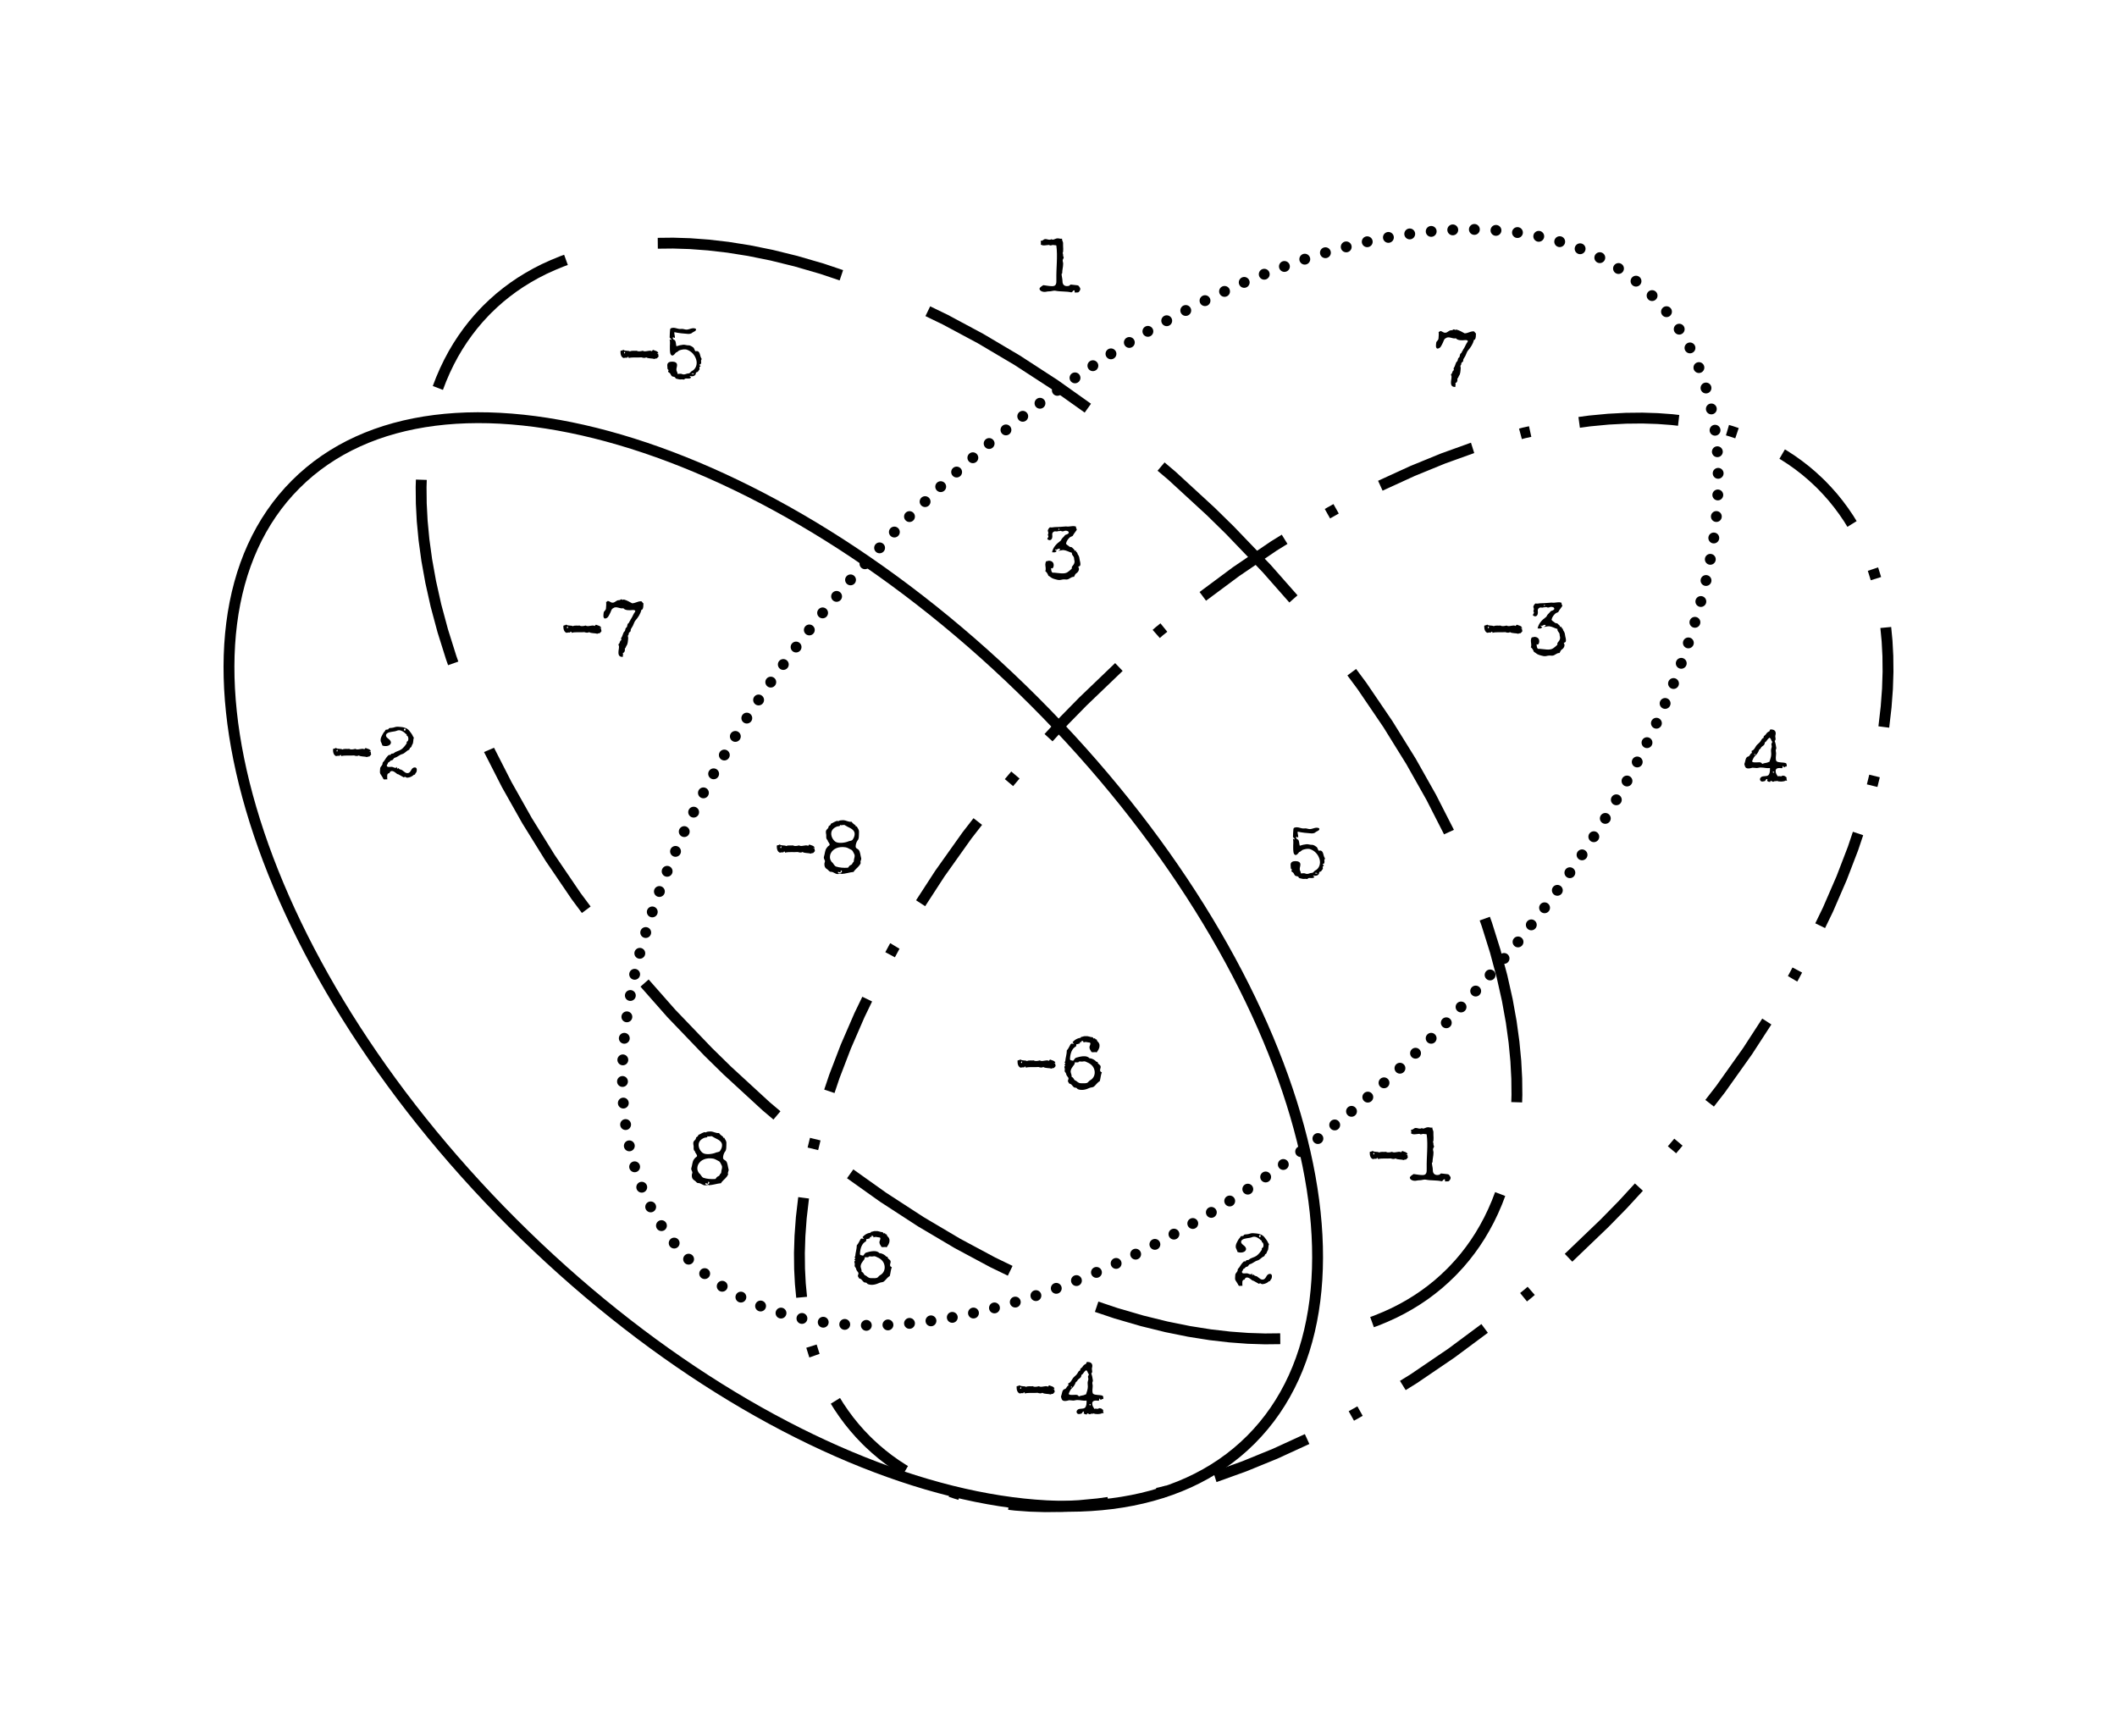 <svg xmlns="http://www.w3.org/2000/svg" xmlns:xlink="http://www.w3.org/1999/xlink" xmlns:lucid="lucid" width="1559.48" height="1278.55"><g transform="translate(-37.301 -44.343)" lucid:page-tab-id="QG_C5zAm6FKP"><path d="M799.08 560.84c194.32 194.32 265.82 437.87 159.7 544-106.1 106.1-349.66 34.6-543.98-159.72S148.98 507.25 255.1 401.14c106.1-106.12 349.66-34.6 543.98 159.7z" stroke="#000" stroke-width="8" fill-opacity="0"/><path d="M943.26 434.86c196 196 268.85 440.9 162.74 547.02-106.12 106.12-351.03 33.25-547.02-162.74-196-196-268.86-440.9-162.74-547.02C502.34 166 747.26 238.87 943.26 434.86z" fill-opacity="0"/><path d="M1033.06 539.5l7.44 10.02 19.17 28.2 17.03 27.46 14.93 26.5 12.92 25.33.13.28m26.38 63.73l1.48 4.1 6.25 19.95 4.98 18.6 3.88 17.3 2.9 16.1 2.05 14.95 1.33 13.9.68 12.93.13 12.04-.16 5.4m-12.17 67.62l-2.43 6.32-2.83 6.54-3 6.22-3.2 5.94-3.34 5.67-3.52 5.42-3.7 5.2-3.88 5-4.05 4.8-4.25 4.6-2.2 2.26-4.54 4.35-4.7 4.16-4.9 3.95-5.1 3.8-5.32 3.6-5.54 3.43-5.8 3.27-6.08 3.1-6.38 2.9-6.7 2.75-2.94 1.06m-67.62 12.24l-11.32.12-12.47-.4-13.42-1-14.4-1.66-15.53-2.46-16.7-3.37-17.94-4.42-19.25-5.6-14.22-4.78m-63.68-26.48l-12.87-6.23-25.93-13.9-27-15.98-27.86-18.1L663.57 909m-53.94-43.02l-7.98-6.75-28.6-26.3-14.08-13.8-27.2-28.35-19.66-22.3m-42.95-54l-7.44-10-19.17-28.2-17.03-27.46-14.93-26.5L397.68 597l-.12-.28M371.16 533l-1.46-4.1-6.26-19.95-5-18.6-3.86-17.3-2.9-16.1-2.05-14.95-1.32-13.9-.67-12.93-.13-12.04.17-5.4m12.17-67.62l2.42-6.32 2.83-6.54 3-6.22 3.18-5.94 3.35-5.67 3.53-5.42 3.7-5.2 3.87-5 4.06-4.8 4.24-4.6 2.2-2.26 4.54-4.35 4.7-4.16 4.9-3.95 5.1-3.8 5.3-3.6 5.56-3.43 5.8-3.27 6.07-3.1 6.4-2.9 6.7-2.75 2.93-1.06m67.62-12.24l11.32-.12 12.48.4 13.4 1 14.42 1.66 15.5 2.46 16.7 3.37 17.95 4.42 19.27 5.6 14.2 4.78m63.68 26.48l12.87 6.23 25.93 13.9 27 15.98 27.86 18.1L838.66 345m53.93 43.02l7.98 6.75 28.6 26.3 14.08 13.8 27.2 28.35 19.65 22.3" stroke="#000" stroke-width="8" fill="none"/><path d="M1219.28 945.4c-194.3 194.3-437.86 265.8-543.98 159.7C569.18 998.98 640.7 755.43 835 561.12c194.32-194.32 437.87-265.83 544-159.7 106.1 106.1 34.6 349.66-159.72 543.97z" fill-opacity="0"/><path d="M1165.25 995.2l-2.13 1.87-3.5 2.84m-28.68 22.98l-24.46 18.18-27.8 18.9-8 4.95m-31.52 18.86l-6.4 3.6m-32.58 17l-23.68 10.86-22.54 9.2-21.2 7.64-.54.17m-35.25 10.33l-2.58.7-4.58 1.02m-36.1 6.74l-7.63 1.05-13.93 1.32-12.95.67-12.07.13-11.26-.35-10.54-.77-4.92-.57m-35.98-7.2l-2.83-.83-4.17-1.4m-33.28-15.4l-1.36-.8-5.47-3.54-5.24-3.73-5.03-3.9-4.84-4.1-4.66-4.28-2.27-2.22-4.4-4.58-4.18-4.75-4-4.94-3.8-5.14-3.65-5.36-2.55-4.12m-15.42-33.27l-.17-.48-2.05-6.53m-7.24-35.98l-.96-10.1-.56-10.9-.12-11.65.4-12.5.98-13.42 1.68-14.42.04-.3m6.82-36.08l1.75-7.14m10.4-35.23l3.7-11 8.4-21.88 10.06-23.2 5.72-11.84M693 747.63l3.02-5.63.5-.83m18.95-31.48l14.18-21.83 19.94-28.06 8-10.3m22.97-28.66l4.74-5.6m24.4-27.5l11.74-12.78L835 561.12l26.53-25.44m27.5-24.36l2.13-1.88 3.5-2.84m28.68-22.97l24.47-18.18 27.8-18.9 8-4.95m31.53-18.86l6.4-3.6m32.58-17l23.7-10.85 22.53-9.22 21.2-7.63.54-.17m35.25-10.34l2.58-.7 4.57-1m36.1-6.76l7.63-1.04 13.9-1.32 12.97-.68 12.07-.13 11.26.36 10.53.77 4.92.57m35.97 7.2l2.84.84 4.17 1.4m33.28 15.4l1.37.8 5.47 3.54 5.24 3.73 5.04 3.9 4.84 4.1 4.66 4.3 2.27 2.2 4.38 4.6 4.2 4.74 3.98 4.94 3.82 5.14 3.64 5.35 2.55 4.12m15.42 33.26l.16.48 2.04 6.53m7.25 35.98l.96 10.1.57 10.9.12 11.65-.4 12.5-1 13.43-1.67 14.42-.04.3m-6.83 36.08l-1.75 7.14m-10.4 35.23l-3.7 11.02-8.4 21.87-10.06 23.2-5.73 11.83m-16.85 32.65l-3 5.63-.5.84m-18.96 31.47l-14.18 21.84-19.95 28.06-8 10.3m-22.98 28.66l-4.74 5.62m-24.38 27.48l-11.75 12.78-13.57 13.85-26.52 25.43" stroke="#000" stroke-width="8" fill="none"/><path d="M1091.56 809.16c-196 196-440.9 268.86-547.02 162.74-106.12-106.1-33.26-351.02 162.74-547.02s440.9-268.86 547.02-162.74c106.1 106.1 33.25 351.02-162.74 547.02z" fill-opacity="0"/><path d="M1094.4 812c-1.58 1.55-4.1 1.55-5.67 0-1.56-1.57-1.56-4.1 0-5.67 1.56-1.56 4.1-1.56 5.66 0 1.55 1.56 1.55 4.1 0 5.66zm-11.5 11c-1.57 1.57-4.1 1.57-5.67 0-1.56-1.55-1.56-4.08 0-5.65 1.57-1.56 4.1-1.56 5.66 0 1.55 1.57 1.55 4.1 0 5.66zm-11.5 11.04c-1.57 1.56-4.1 1.56-5.66 0-1.56-1.57-1.56-4.1 0-5.66 1.56-1.56 4.1-1.56 5.66 0 1.56 1.56 1.56 4.1 0 5.66zm-11.74 10.76c-1.56 1.56-4.1 1.56-5.66 0-1.56-1.56-1.56-4.1 0-5.66 1.57-1.56 4.1-1.56 5.66 0 1.56 1.56 1.56 4.1 0 5.66zm-11.94 10.53c-1.57 1.57-4.1 1.57-5.66 0-1.56-1.56-1.56-4.1 0-5.65 1.56-1.57 4.1-1.57 5.66 0 1.56 1.56 1.56 4.1 0 5.65zm-12 10.47c-1.57 1.56-4.1 1.56-5.66 0-1.56-1.56-1.56-4.1 0-5.65 1.56-1.57 4.1-1.57 5.66 0 1.56 1.56 1.56 4.1 0 5.65zm-12.38 10.03c-1.56 1.56-4.1 1.56-5.66 0-1.56-1.56-1.56-4.1 0-5.66 1.56-1.56 4.1-1.56 5.66 0 1.56 1.56 1.56 4.1 0 5.66zm-12.38 10.02c-1.56 1.56-4.1 1.56-5.65 0-1.56-1.56-1.56-4.1 0-5.66 1.57-1.57 4.1-1.57 5.66 0 1.56 1.56 1.56 4.1 0 5.65zm-12.7 9.6c-1.56 1.57-4.1 1.57-5.66 0-1.56-1.55-1.56-4.1 0-5.65 1.57-1.56 4.1-1.56 5.66 0 1.56 1.56 1.56 4.1 0 5.66zm-12.78 9.5c-1.57 1.57-4.1 1.57-5.66 0-1.56-1.56-1.56-4.1 0-5.65 1.56-1.56 4.1-1.56 5.66 0 1.56 1.56 1.56 4.1 0 5.66zm-13 9.2c-1.56 1.57-4.1 1.57-5.66 0-1.56-1.56-1.56-4.1 0-5.65 1.56-1.56 4.1-1.56 5.66 0 1.56 1.56 1.56 4.1 0 5.66zm-13.17 8.96c-1.55 1.57-4.1 1.57-5.65 0-1.56-1.55-1.56-4.08 0-5.65 1.56-1.56 4.1-1.56 5.66 0 1.57 1.57 1.57 4.1 0 5.66zm-13.3 8.74c-1.57 1.56-4.1 1.56-5.67 0-1.56-1.57-1.56-4.1 0-5.66 1.56-1.56 4.1-1.56 5.66 0 1.55 1.56 1.55 4.1 0 5.66zm-13.55 8.4c-1.56 1.55-4.1 1.55-5.65 0-1.57-1.57-1.56-4.1 0-5.67 1.56-1.56 4.1-1.56 5.65 0 1.57 1.57 1.57 4.1 0 5.66zm-13.66 8.17c-1.57 1.57-4.1 1.57-5.67 0-1.56-1.55-1.56-4.1 0-5.65 1.56-1.56 4.1-1.56 5.66 0 1.55 1.56 1.55 4.1 0 5.66zm-13.88 7.83c-1.57 1.56-4.1 1.56-5.66 0-1.56-1.56-1.56-4.1 0-5.66 1.56-1.56 4.1-1.56 5.66 0 1.56 1.56 1.56 4.1 0 5.66zm-14.03 7.54c-1.57 1.57-4.1 1.57-5.66 0-1.57-1.56-1.57-4.1 0-5.65 1.56-1.56 4.1-1.56 5.65 0 1.55 1.56 1.56 4.1 0 5.65zM876.7 971c-1.56 1.57-4.1 1.57-5.65 0-1.57-1.55-1.57-4.1 0-5.65 1.56-1.56 4.1-1.56 5.65 0 1.57 1.56 1.57 4.1 0 5.66zm-14.38 6.83c-1.57 1.56-4.1 1.56-5.66 0-1.56-1.56-1.56-4.1 0-5.66 1.56-1.56 4.1-1.56 5.66 0 1.56 1.57 1.56 4.1 0 5.66zm-14.5 6.62c-1.55 1.56-4.1 1.56-5.65 0-1.56-1.56-1.56-4.1 0-5.66 1.56-1.57 4.1-1.57 5.66 0 1.56 1.56 1.56 4.1 0 5.65zm-14.74 6.02c-1.56 1.56-4.1 1.56-5.65 0-1.56-1.56-1.56-4.1 0-5.66 1.56-1.55 4.1-1.55 5.65 0 1.57 1.58 1.57 4.1 0 5.67zm-14.85 5.72c-1.57 1.55-4.1 1.55-5.66 0-1.56-1.57-1.56-4.1 0-5.66 1.56-1.57 4.1-1.57 5.66 0 1.56 1.56 1.56 4.1 0 5.65zm-15 5.35c-1.56 1.57-4.1 1.57-5.66 0-1.56-1.56-1.56-4.1 0-5.65 1.56-1.57 4.1-1.57 5.66 0 1.56 1.56 1.56 4.1 0 5.65zm-15.2 4.77c-1.56 1.56-4.1 1.56-5.66 0-1.56-1.56-1.56-4.1 0-5.66 1.57-1.56 4.1-1.56 5.66 0 1.56 1.57 1.56 4.1 0 5.66zm-15.33 4.3c-1.57 1.55-4.1 1.55-5.66 0-1.56-1.57-1.56-4.1 0-5.67 1.56-1.56 4.1-1.56 5.66 0 1.56 1.56 1.56 4.1 0 5.66zm-15.47 3.77c-1.57 1.55-4.1 1.55-5.66 0-1.56-1.58-1.56-4.1 0-5.67 1.56-1.56 4.1-1.56 5.66 0 1.56 1.56 1.56 4.1 0 5.66zm-15.6 3.2c-1.56 1.55-4.1 1.55-5.66 0-1.56-1.57-1.56-4.1 0-5.67 1.56-1.56 4.1-1.56 5.66 0 1.56 1.56 1.56 4.1 0 5.66zm-15.72 2.55c-1.55 1.56-4.08 1.56-5.65 0-1.56-1.56-1.56-4.1 0-5.66 1.57-1.57 4.1-1.57 5.66 0 1.57 1.55 1.57 4.1 0 5.65zm-15.8 1.87c-1.56 1.56-4.1 1.56-5.66 0-1.56-1.57-1.56-4.1 0-5.66 1.56-1.56 4.1-1.56 5.66 0 1.56 1.56 1.56 4.1 0 5.66zm-15.9 1.12c-1.55 1.56-4.08 1.56-5.64 0-1.57-1.56-1.56-4.1 0-5.66 1.56-1.56 4.1-1.56 5.65 0 1.58 1.56 1.58 4.1 0 5.66zm-15.9.32c-1.57 1.57-4.1 1.57-5.66 0-1.57-1.56-1.57-4.1 0-5.65 1.56-1.55 4.1-1.56 5.65 0 1.56 1.57 1.56 4.1 0 5.66zm-15.92-.7c-1.56 1.57-4.1 1.57-5.65 0-1.56-1.55-1.56-4.1 0-5.65 1.56-1.55 4.1-1.55 5.65 0 1.57 1.57 1.57 4.1 0 5.67zm-15.84-1.6c-1.56 1.57-4.1 1.57-5.66 0-1.56-1.56-1.56-4.1 0-5.65 1.57-1.55 4.1-1.55 5.66 0 1.56 1.57 1.56 4.1 0 5.67zm-15.68-2.77c-1.56 1.55-4.1 1.55-5.66 0-1.56-1.57-1.56-4.1 0-5.67 1.57-1.56 4.1-1.56 5.66 0 1.56 1.57 1.56 4.1 0 5.66zm-15.42-3.96c-1.56 1.57-4.1 1.57-5.66 0-1.56-1.56-1.56-4.1 0-5.65 1.56-1.57 4.1-1.57 5.66 0 1.56 1.55 1.56 4.08 0 5.64zm-15.04-5.2c-1.57 1.55-4.1 1.55-5.66 0-1.56-1.57-1.56-4.1 0-5.67 1.56-1.56 4.1-1.56 5.66 0 1.56 1.56 1.56 4.1 0 5.66zm-14.5-6.57c-1.57 1.56-4.1 1.56-5.67 0-1.56-1.57-1.56-4.1 0-5.66 1.57-1.55 4.1-1.55 5.66 0 1.55 1.57 1.55 4.1 0 5.67zm-13.78-8c-1.56 1.57-4.1 1.57-5.66 0-1.56-1.55-1.56-4.08 0-5.65 1.56-1.56 4.1-1.56 5.66 0 1.56 1.57 1.56 4.1 0 5.66zm-12.9-9.3c-1.57 1.56-4.1 1.56-5.67 0-1.56-1.56-1.56-4.1 0-5.66 1.56-1.55 4.1-1.55 5.66 0 1.57 1.58 1.57 4.1 0 5.67zm-11.85-10.64c-1.57 1.56-4.1 1.56-5.66 0-1.55-1.56-1.55-4.1 0-5.66 1.57-1.56 4.1-1.56 5.67 0 1.56 1.56 1.56 4.1 0 5.66zm-10.62-11.86c-1.56 1.56-4.1 1.56-5.66 0-1.57-1.56-1.57-4.1 0-5.66 1.55-1.55 4.1-1.55 5.65 0 1.56 1.57 1.56 4.1 0 5.67zM527.4 950c-1.57 1.55-4.1 1.55-5.67 0-1.56-1.57-1.56-4.1 0-5.67 1.56-1.56 4.1-1.56 5.66 0 1.55 1.57 1.55 4.1 0 5.66zm-7.95-13.8c-1.56 1.55-4.1 1.55-5.65 0-1.57-1.57-1.57-4.1 0-5.67 1.56-1.56 4.1-1.56 5.65 0 1.57 1.57 1.57 4.1 0 5.66zm-6.58-14.5c-1.56 1.56-4.1 1.56-5.65 0-1.57-1.57-1.57-4.1 0-5.66 1.56-1.56 4.1-1.56 5.65 0 1.57 1.56 1.57 4.1 0 5.65zm-5.23-15.04c-1.56 1.56-4.1 1.56-5.65 0-1.58-1.56-1.58-4.1 0-5.66 1.55-1.56 4.08-1.56 5.64 0 1.56 1.56 1.56 4.1 0 5.66zm-3.93-15.43c-1.55 1.56-4.1 1.56-5.65 0-1.56-1.56-1.56-4.1 0-5.66 1.56-1.56 4.1-1.56 5.66 0 1.57 1.57 1.57 4.1 0 5.66zm-2.73-15.68c-1.56 1.56-4.1 1.56-5.65 0-1.57-1.57-1.57-4.1 0-5.66 1.56-1.57 4.1-1.57 5.65 0 1.56 1.55 1.56 4.1 0 5.65zm-1.7-15.84c-1.55 1.58-4.08 1.58-5.64 0-1.57-1.55-1.57-4.08 0-5.64 1.56-1.57 4.1-1.57 5.65 0 1.57 1.56 1.57 4.1 0 5.65zm-.58-15.9c-1.57 1.56-4.1 1.56-5.67 0-1.56-1.56-1.56-4.1 0-5.66 1.56-1.56 4.1-1.56 5.66 0 1.55 1.57 1.55 4.1 0 5.66zm.24-15.92c-1.56 1.56-4.1 1.56-5.65 0-1.58-1.56-1.58-4.1 0-5.66 1.55-1.56 4.08-1.56 5.64 0 1.56 1.56 1.57 4.1 0 5.66zm1.07-15.9c-1.55 1.57-4.1 1.57-5.65 0-1.56-1.55-1.56-4.08 0-5.65 1.56-1.56 4.1-1.56 5.66 0 1.57 1.57 1.57 4.1 0 5.66zm1.9-15.8c-1.57 1.56-4.1 1.56-5.66 0-1.56-1.57-1.56-4.1 0-5.66 1.56-1.56 4.1-1.56 5.66 0 1.56 1.56 1.56 4.1 0 5.66zm2.56-15.72c-1.57 1.56-4.1 1.56-5.66 0-1.56-1.56-1.56-4.1 0-5.66 1.56-1.56 4.1-1.56 5.66 0 1.56 1.56 1.56 4.1 0 5.66zm3.17-15.6c-1.57 1.55-4.1 1.55-5.66 0-1.56-1.57-1.56-4.1 0-5.67 1.56-1.57 4.1-1.57 5.66 0 1.56 1.56 1.56 4.1 0 5.65zm3.8-15.48c-1.56 1.57-4.1 1.57-5.66 0-1.56-1.56-1.56-4.1 0-5.65 1.57-1.56 4.1-1.56 5.66 0 1.56 1.56 1.56 4.1 0 5.65zm4.36-15.3c-1.57 1.55-4.1 1.55-5.66 0-1.56-1.57-1.56-4.1 0-5.67 1.56-1.55 4.1-1.55 5.65 0 1.56 1.57 1.56 4.1 0 5.67zm4.83-15.18c-1.56 1.56-4.1 1.56-5.66 0-1.56-1.57-1.56-4.1 0-5.66 1.57-1.56 4.1-1.56 5.66 0 1.56 1.56 1.56 4.1 0 5.66zm5.24-15.04c-1.57 1.56-4.1 1.56-5.66 0-1.55-1.56-1.55-4.1 0-5.66 1.57-1.56 4.1-1.56 5.67 0 1.56 1.56 1.56 4.1 0 5.66zm5.7-14.87c-1.55 1.55-4.1 1.55-5.65 0-1.56-1.57-1.56-4.1 0-5.67 1.56-1.56 4.1-1.56 5.66 0 1.56 1.57 1.56 4.1 0 5.66zm6.2-14.7c-1.57 1.58-4.1 1.58-5.67 0-1.56-1.55-1.56-4.08 0-5.64 1.57-1.56 4.1-1.56 5.66 0 1.56 1.56 1.56 4.1 0 5.65zm6.42-14.56c-1.58 1.57-4.1 1.57-5.67 0-1.56-1.56-1.56-4.1 0-5.65 1.56-1.58 4.1-1.58 5.66 0 1.55 1.55 1.55 4.08 0 5.64zm6.92-14.33c-1.56 1.57-4.1 1.57-5.66 0-1.56-1.56-1.56-4.1 0-5.65 1.57-1.56 4.1-1.56 5.66 0 1.56 1.56 1.56 4.1 0 5.66zm7.2-14.2c-1.57 1.56-4.1 1.56-5.66 0-1.56-1.56-1.56-4.1 0-5.66 1.56-1.56 4.1-1.56 5.66 0 1.56 1.57 1.56 4.1 0 5.66zm7.53-14.03c-1.56 1.56-4.1 1.56-5.66 0-1.57-1.57-1.57-4.1 0-5.66 1.55-1.55 4.1-1.55 5.65 0 1.56 1.57 1.56 4.1 0 5.67zm7.87-13.85c-1.56 1.57-4.1 1.57-5.66 0-1.56-1.56-1.56-4.1 0-5.65 1.56-1.56 4.1-1.56 5.66 0 1.56 1.56 1.56 4.1 0 5.65zm8.1-13.7c-1.55 1.56-4.1 1.56-5.65 0-1.56-1.56-1.56-4.1 0-5.66 1.56-1.56 4.1-1.56 5.66 0 1.56 1.56 1.56 4.1 0 5.66zm8.47-13.5c-1.57 1.57-4.1 1.57-5.67 0-1.56-1.55-1.56-4.1 0-5.65 1.57-1.56 4.1-1.56 5.66 0 1.55 1.56 1.55 4.1 0 5.66zm8.67-13.35c-1.56 1.56-4.1 1.56-5.66 0-1.55-1.56-1.55-4.1 0-5.65 1.57-1.57 4.1-1.57 5.67 0 1.56 1.56 1.56 4.1 0 5.65zm8.97-13.15c-1.56 1.56-4.1 1.56-5.66 0-1.56-1.57-1.56-4.1 0-5.66 1.56-1.56 4.1-1.56 5.66 0 1.56 1.56 1.56 4.1 0 5.66zm9.23-12.98c-1.57 1.56-4.1 1.56-5.66 0-1.55-1.57-1.55-4.1 0-5.66 1.57-1.56 4.1-1.56 5.67 0 1.56 1.56 1.56 4.1 0 5.66zm9.4-12.85c-1.56 1.55-4.1 1.55-5.65 0-1.56-1.57-1.56-4.1 0-5.67 1.56-1.56 4.1-1.56 5.66 0 1.56 1.56 1.56 4.1 0 5.66zm9.77-12.6c-1.56 1.57-4.1 1.57-5.66 0-1.56-1.56-1.56-4.1 0-5.65 1.57-1.56 4.1-1.56 5.66 0 1.56 1.56 1.56 4.1 0 5.66zm9.8-12.56c-1.57 1.57-4.1 1.57-5.67 0-1.56-1.56-1.56-4.1 0-5.65 1.57-1.58 4.1-1.58 5.66 0 1.56 1.55 1.56 4.08 0 5.64zm10.27-12.16c-1.55 1.56-4.08 1.56-5.65 0-1.56-1.56-1.56-4.1 0-5.66 1.57-1.56 4.1-1.56 5.66 0 1.57 1.57 1.57 4.1 0 5.66zm10.3-12.16c-1.57 1.56-4.1 1.56-5.66 0-1.56-1.57-1.57-4.1 0-5.66 1.56-1.56 4.1-1.56 5.65 0 1.56 1.56 1.56 4.1 0 5.66zm10.6-11.87c-1.55 1.56-4.08 1.56-5.64 0-1.56-1.56-1.56-4.1 0-5.66 1.56-1.57 4.1-1.57 5.65 0 1.58 1.56 1.58 4.1 0 5.65zm10.8-11.72c-1.57 1.56-4.1 1.56-5.66 0-1.56-1.56-1.56-4.1 0-5.66 1.56-1.56 4.1-1.56 5.66 0 1.56 1.56 1.56 4.1 0 5.66zm10.86-11.64c-1.56 1.55-4.1 1.55-5.65 0-1.56-1.57-1.56-4.1 0-5.67 1.57-1.56 4.1-1.56 5.66 0 1.57 1.56 1.57 4.1 0 5.66zm11.15-11.4c-1.55 1.57-4.1 1.57-5.65 0-1.56-1.55-1.56-4.1 0-5.65 1.56-1.56 4.1-1.56 5.66 0 1.57 1.56 1.57 4.1 0 5.66zm11.5-11.02c-1.56 1.57-4.1 1.57-5.65 0-1.57-1.56-1.57-4.1 0-5.65 1.56-1.56 4.1-1.56 5.65 0 1.56 1.56 1.56 4.1 0 5.65zm11.5-11.02c-1.56 1.56-4.1 1.56-5.66 0-1.56-1.56-1.56-4.1 0-5.66 1.56-1.56 4.1-1.56 5.66 0 1.56 1.57 1.56 4.1 0 5.66zm11.73-10.76c-1.56 1.56-4.1 1.56-5.65 0-1.57-1.57-1.57-4.1 0-5.66 1.56-1.56 4.1-1.56 5.65 0 1.56 1.56 1.56 4.1 0 5.66zm11.95-10.54c-1.56 1.57-4.1 1.57-5.66 0-1.56-1.56-1.56-4.1 0-5.65 1.56-1.56 4.1-1.56 5.66 0 1.56 1.57 1.56 4.1 0 5.66zm12-10.47c-1.56 1.56-4.1 1.56-5.66 0-1.56-1.57-1.56-4.1 0-5.66 1.56-1.57 4.1-1.57 5.66 0 1.56 1.56 1.56 4.1 0 5.65zm12.37-10.03c-1.56 1.56-4.1 1.56-5.65 0-1.56-1.56-1.56-4.1 0-5.66 1.56-1.55 4.1-1.55 5.65 0 1.57 1.57 1.57 4.1 0 5.67zm12.38-10.03c-1.56 1.57-4.1 1.57-5.66 0-1.56-1.56-1.56-4.1 0-5.65 1.57-1.57 4.1-1.57 5.66 0 1.56 1.55 1.56 4.08 0 5.64zm12.7-9.6c-1.56 1.56-4.1 1.56-5.66 0-1.56-1.56-1.56-4.1 0-5.66 1.57-1.56 4.1-1.56 5.66 0 1.56 1.56 1.56 4.1 0 5.66zm12.8-9.5c-1.58 1.56-4.1 1.56-5.67 0-1.56-1.56-1.56-4.1 0-5.66 1.56-1.56 4.1-1.56 5.66 0 1.56 1.56 1.56 4.1 0 5.66zm12.98-9.2c-1.55 1.56-4.08 1.56-5.64 0-1.56-1.56-1.56-4.1 0-5.66 1.56-1.56 4.1-1.56 5.65 0 1.58 1.57 1.58 4.1 0 5.66zm13.2-8.95c-1.58 1.55-4.1 1.55-5.67 0-1.56-1.58-1.56-4.1 0-5.67 1.56-1.56 4.1-1.56 5.66 0 1.55 1.56 1.55 4.1 0 5.66zm13.3-8.74c-1.56 1.56-4.1 1.56-5.65 0-1.56-1.56-1.56-4.1 0-5.66 1.56-1.56 4.1-1.56 5.66 0 1.57 1.57 1.57 4.1 0 5.66zm13.54-8.4c-1.56 1.57-4.1 1.57-5.66 0-1.56-1.56-1.56-4.1 0-5.65 1.57-1.55 4.1-1.55 5.66 0 1.56 1.57 1.56 4.1 0 5.67zm13.66-8.17c-1.56 1.55-4.1 1.55-5.65 0-1.56-1.57-1.56-4.1 0-5.67 1.56-1.56 4.1-1.56 5.65 0 1.57 1.56 1.57 4.1 0 5.66zm13.88-7.83c-1.56 1.56-4.1 1.56-5.66 0-1.56-1.57-1.56-4.1 0-5.66 1.56-1.55 4.1-1.55 5.66 0 1.56 1.57 1.56 4.1 0 5.67zm14.02-7.55c-1.56 1.56-4.1 1.56-5.66 0-1.56-1.56-1.56-4.1 0-5.65 1.57-1.57 4.1-1.57 5.66 0 1.56 1.56 1.56 4.1 0 5.65zm14.2-7.23c-1.57 1.55-4.1 1.55-5.67 0-1.56-1.57-1.56-4.1 0-5.67 1.56-1.56 4.1-1.56 5.66 0 1.55 1.56 1.55 4.1 0 5.66zm14.38-6.83c-1.56 1.56-4.1 1.56-5.66 0-1.56-1.57-1.56-4.1 0-5.66 1.56-1.55 4.1-1.55 5.66 0 1.56 1.57 1.56 4.1 0 5.67zm14.48-6.62c-1.56 1.56-4.1 1.56-5.65 0-1.56-1.57-1.56-4.1 0-5.66 1.57-1.57 4.1-1.57 5.66 0 1.57 1.55 1.57 4.08 0 5.65zm14.75-6.03c-1.55 1.57-4.1 1.57-5.65 0-1.56-1.56-1.56-4.1 0-5.65 1.56-1.56 4.1-1.57 5.66 0 1.57 1.56 1.57 4.1 0 5.65zm14.87-5.72c-1.56 1.57-4.1 1.57-5.66 0-1.55-1.56-1.55-4.1 0-5.65 1.57-1.57 4.1-1.57 5.67 0 1.56 1.56 1.56 4.1 0 5.65zm15-5.36c-1.57 1.56-4.1 1.56-5.66 0-1.55-1.56-1.55-4.1 0-5.65 1.57-1.58 4.1-1.58 5.67 0 1.56 1.55 1.56 4.08 0 5.64zm15.2-4.77c-1.57 1.57-4.1 1.57-5.66 0-1.56-1.56-1.56-4.1 0-5.65 1.57-1.56 4.1-1.56 5.66 0 1.57 1.56 1.56 4.1 0 5.65zm15.33-4.28c-1.56 1.55-4.1 1.55-5.66 0-1.56-1.58-1.56-4.1 0-5.67 1.56-1.56 4.1-1.56 5.66 0 1.56 1.56 1.56 4.1 0 5.66zm15.47-3.8c-1.56 1.57-4.1 1.57-5.66 0-1.55-1.55-1.55-4.08 0-5.65 1.57-1.56 4.1-1.56 5.67 0 1.56 1.57 1.56 4.1 0 5.66zm15.6-3.2c-1.57 1.57-4.1 1.57-5.66 0-1.55-1.55-1.55-4.1 0-5.65 1.57-1.56 4.1-1.56 5.67 0 1.56 1.56 1.56 4.1 0 5.66zm15.7-2.55c-1.55 1.56-4.08 1.56-5.65 0-1.56-1.57-1.56-4.1 0-5.66 1.57-1.57 4.1-1.57 5.66 0 1.56 1.55 1.56 4.08 0 5.65zm15.83-1.87c-1.57 1.56-4.1 1.56-5.66 0-1.56-1.56-1.56-4.1 0-5.66 1.56-1.56 4.1-1.56 5.66 0 1.56 1.56 1.56 4.1 0 5.66zm15.88-1.12c-1.56 1.56-4.1 1.56-5.66 0-1.56-1.56-1.56-4.1 0-5.66 1.57-1.56 4.1-1.56 5.66 0 1.56 1.56 1.56 4.1 0 5.66zm15.92-.33c-1.56 1.56-4.1 1.56-5.66 0-1.56-1.56-1.56-4.1 0-5.65 1.57-1.57 4.1-1.57 5.66 0 1.56 1.56 1.56 4.1 0 5.65zm15.9.7c-1.55 1.56-4.1 1.56-5.65 0-1.56-1.56-1.56-4.1 0-5.66 1.56-1.56 4.1-1.56 5.66 0 1.57 1.56 1.57 4.1 0 5.66zm15.85 1.6c-1.56 1.56-4.1 1.56-5.66 0-1.57-1.56-1.57-4.1 0-5.66 1.56-1.56 4.1-1.56 5.65 0 1.56 1.57 1.56 4.1 0 5.66zm15.68 2.77c-1.56 1.57-4.1 1.57-5.66 0-1.56-1.56-1.56-4.1 0-5.65 1.57-1.57 4.1-1.57 5.66 0 1.56 1.56 1.56 4.1 0 5.65zm15.43 3.95c-1.57 1.56-4.1 1.56-5.66 0-1.56-1.56-1.56-4.1 0-5.66 1.56-1.57 4.1-1.57 5.66 0 1.56 1.56 1.56 4.1 0 5.65zm15.04 5.22c-1.57 1.56-4.1 1.56-5.66 0-1.56-1.56-1.56-4.1 0-5.66 1.56-1.55 4.1-1.55 5.66 0 1.56 1.57 1.56 4.1 0 5.67zm14.5 6.56c-1.56 1.56-4.1 1.56-5.65 0-1.57-1.56-1.57-4.1 0-5.66 1.56-1.56 4.1-1.56 5.65 0 1.56 1.57 1.56 4.1 0 5.66zm13.77 8c-1.56 1.55-4.1 1.55-5.65 0-1.56-1.58-1.56-4.1 0-5.67 1.56-1.56 4.1-1.56 5.65 0 1.57 1.56 1.57 4.1 0 5.66zm12.92 9.3c-1.58 1.56-4.1 1.56-5.67 0-1.56-1.57-1.56-4.1 0-5.66 1.56-1.56 4.1-1.56 5.66 0 1.55 1.56 1.55 4.1 0 5.66zm11.83 10.64c-1.57 1.56-4.1 1.56-5.66 0-1.56-1.57-1.56-4.1 0-5.66 1.56-1.55 4.1-1.55 5.66 0 1.56 1.57 1.56 4.1 0 5.67zm10.62 11.86c-1.57 1.56-4.1 1.56-5.66 0-1.57-1.56-1.57-4.1 0-5.66 1.55-1.56 4.08-1.56 5.65 0 1.56 1.56 1.56 4.1 0 5.66zm9.35 12.87c-1.56 1.57-4.1 1.57-5.65 0-1.56-1.56-1.56-4.1 0-5.65 1.56-1.56 4.1-1.56 5.65 0 1.57 1.56 1.57 4.1 0 5.65zm7.94 13.8c-1.56 1.57-4.1 1.57-5.66 0-1.56-1.56-1.56-4.1 0-5.65 1.57-1.56 4.1-1.56 5.66 0 1.56 1.56 1.56 4.1 0 5.66zm6.58 14.5c-1.56 1.56-4.1 1.56-5.66 0-1.56-1.56-1.56-4.1 0-5.66 1.56-1.56 4.1-1.56 5.66 0 1.56 1.57 1.56 4.1 0 5.66zm5.23 15.04c-1.56 1.56-4.1 1.56-5.66 0-1.57-1.56-1.57-4.1 0-5.66 1.56-1.56 4.1-1.56 5.65 0 1.56 1.56 1.56 4.1 0 5.66zm3.94 15.42c-1.58 1.57-4.1 1.57-5.67 0-1.56-1.56-1.56-4.1 0-5.65 1.56-1.55 4.1-1.55 5.66 0 1.55 1.57 1.55 4.1 0 5.66zm2.72 15.7c-1.56 1.55-4.1 1.55-5.66 0-1.56-1.57-1.56-4.1 0-5.67 1.57-1.57 4.1-1.57 5.66 0 1.56 1.55 1.56 4.1 0 5.65zm1.7 15.82c-1.57 1.56-4.1 1.57-5.67 0-1.56-1.56-1.56-4.1 0-5.65 1.56-1.57 4.1-1.57 5.66 0 1.57 1.56 1.57 4.1 0 5.65zm.58 15.9c-1.56 1.58-4.1 1.58-5.65 0-1.57-1.55-1.57-4.08 0-5.64 1.56-1.56 4.1-1.56 5.65 0 1.57 1.56 1.57 4.1 0 5.65zm-.25 15.94c-1.56 1.56-4.1 1.56-5.66 0-1.57-1.56-1.57-4.1 0-5.66 1.56-1.56 4.1-1.56 5.65 0 1.56 1.56 1.56 4.1 0 5.66zm-1.06 15.9c-1.58 1.55-4.1 1.55-5.67 0-1.56-1.58-1.56-4.1 0-5.67 1.56-1.56 4.1-1.56 5.66 0 1.55 1.56 1.55 4.1 0 5.66zm-1.9 15.8c-1.56 1.56-4.1 1.56-5.66 0-1.56-1.56-1.56-4.1 0-5.66 1.56-1.56 4.1-1.56 5.66 0 1.56 1.56 1.56 4.1 0 5.66zm-2.56 15.72c-1.56 1.56-4.1 1.56-5.66 0-1.56-1.56-1.56-4.1 0-5.66 1.56-1.56 4.1-1.56 5.66 0 1.56 1.56 1.56 4.1 0 5.66zm-3.17 15.6c-1.57 1.57-4.1 1.57-5.66 0-1.55-1.56-1.55-4.1 0-5.65 1.57-1.57 4.1-1.57 5.67 0 1.56 1.55 1.56 4.08 0 5.65zm-3.8 15.47c-1.57 1.57-4.1 1.57-5.66 0-1.56-1.55-1.56-4.08 0-5.65 1.57-1.56 4.1-1.56 5.66 0 1.56 1.57 1.56 4.1 0 5.66zm-4.37 15.33c-1.56 1.56-4.1 1.56-5.66 0-1.56-1.56-1.56-4.1 0-5.66 1.56-1.56 4.1-1.56 5.66 0 1.56 1.56 1.56 4.1 0 5.66zm-4.84 15.17c-1.56 1.56-4.1 1.56-5.65 0-1.56-1.56-1.56-4.1 0-5.66 1.57-1.56 4.1-1.56 5.66 0 1.57 1.56 1.57 4.1 0 5.66zm-5.23 15.04c-1.56 1.56-4.1 1.56-5.66 0-1.56-1.56-1.56-4.1 0-5.66 1.56-1.56 4.1-1.56 5.66 0 1.56 1.56 1.56 4.1 0 5.66zm-5.72 14.87c-1.55 1.57-4.08 1.57-5.64 0-1.56-1.56-1.56-4.1 0-5.65 1.56-1.56 4.1-1.56 5.65 0 1.58 1.56 1.58 4.1 0 5.66zm-6.17 14.68c-1.56 1.56-4.1 1.56-5.65 0-1.57-1.56-1.57-4.1 0-5.66 1.56-1.56 4.1-1.56 5.65 0 1.57 1.57 1.57 4.1 0 5.66zm-6.42 14.57c-1.55 1.56-4.1 1.56-5.65 0-1.56-1.56-1.56-4.1 0-5.65 1.56-1.57 4.1-1.57 5.66 0 1.57 1.56 1.57 4.1 0 5.65zm-6.93 14.34c-1.56 1.55-4.1 1.55-5.66 0-1.55-1.57-1.55-4.1 0-5.67 1.58-1.56 4.1-1.56 5.67 0 1.56 1.56 1.56 4.1 0 5.66zm-7.2 14.2c-1.56 1.56-4.1 1.56-5.65 0-1.56-1.57-1.56-4.1 0-5.66 1.56-1.56 4.1-1.56 5.66 0 1.56 1.56 1.56 4.1 0 5.66zm-7.52 14.03c-1.57 1.56-4.1 1.56-5.66 0-1.57-1.56-1.57-4.1 0-5.66 1.55-1.56 4.08-1.56 5.65 0 1.56 1.56 1.56 4.1 0 5.66zm-7.87 13.84c-1.57 1.56-4.1 1.56-5.66 0-1.56-1.56-1.56-4.1 0-5.66 1.56-1.55 4.1-1.55 5.66 0 1.56 1.58 1.56 4.1 0 5.67zm-8.12 13.7c-1.56 1.57-4.1 1.57-5.65 0-1.55-1.55-1.55-4.1 0-5.65 1.57-1.56 4.1-1.56 5.66 0 1.57 1.56 1.57 4.1 0 5.66zm-8.46 13.5c-1.56 1.56-4.1 1.56-5.65 0-1.57-1.56-1.57-4.1 0-5.66 1.56-1.55 4.1-1.55 5.65 0 1.57 1.57 1.57 4.1 0 5.67zm-8.67 13.35c-1.57 1.57-4.1 1.57-5.66 0-1.56-1.56-1.56-4.1 0-5.65 1.56-1.57 4.1-1.56 5.66 0 1.56 1.56 1.56 4.1 0 5.65zm-8.98 13.16c-1.56 1.56-4.1 1.56-5.65 0-1.56-1.56-1.56-4.1 0-5.66 1.56-1.56 4.1-1.56 5.65 0 1.57 1.57 1.57 4.1 0 5.66zm-9.22 12.98c-1.57 1.56-4.1 1.56-5.66 0-1.56-1.56-1.56-4.1 0-5.66 1.56-1.56 4.1-1.56 5.66 0 1.56 1.57 1.56 4.1 0 5.66zm-9.4 12.85c-1.58 1.57-4.1 1.57-5.67 0-1.56-1.56-1.56-4.1 0-5.65 1.56-1.56 4.1-1.56 5.66 0 1.56 1.56 1.56 4.1 0 5.66zm-9.78 12.6c-1.56 1.55-4.1 1.55-5.65 0-1.57-1.57-1.57-4.1 0-5.67 1.56-1.56 4.1-1.56 5.65 0 1.57 1.57 1.57 4.1 0 5.66zm-9.8 12.55c-1.55 1.56-4.08 1.56-5.64 0-1.55-1.56-1.55-4.1 0-5.65 1.57-1.57 4.1-1.57 5.66 0 1.57 1.56 1.57 4.1 0 5.65zm-10.27 12.17c-1.56 1.56-4.1 1.56-5.66 0-1.56-1.57-1.56-4.1 0-5.66 1.57-1.56 4.1-1.56 5.66 0 1.56 1.56 1.56 4.1 0 5.66zm-10.28 12.16c-1.56 1.56-4.1 1.56-5.66 0-1.56-1.56-1.56-4.1 0-5.66 1.56-1.56 4.1-1.56 5.66 0 1.56 1.56 1.56 4.1 0 5.66zm-10.62 11.86c-1.56 1.57-4.1 1.57-5.66 0-1.56-1.56-1.56-4.1 0-5.65 1.56-1.57 4.1-1.57 5.66 0 1.56 1.55 1.56 4.08 0 5.64zm-10.78 11.73c-1.56 1.56-4.1 1.56-5.66 0-1.56-1.57-1.56-4.1 0-5.66 1.56-1.55 4.1-1.55 5.66 0 1.56 1.57 1.56 4.1 0 5.67zm-10.87 11.64c-1.56 1.57-4.1 1.57-5.66 0-1.56-1.55-1.56-4.1 0-5.65 1.56-1.56 4.1-1.56 5.66 0 1.56 1.56 1.56 4.1 0 5.66z"/><path d="M600 649.12a8 8 0 0 1 8-8h64a8 8 0 0 1 8 8v52.36a8 8 0 0 1-8 8h-64a8 8 0 0 1-8-8z" stroke="#000" stroke-opacity="0" fill-opacity="0"/><use xlink:href="#a" transform="matrix(1,0,0,1,604.8,645.923) translate(1.198 42.385)"/><path d="M520 874.84a8 8 0 0 1 8-8h64a8 8 0 0 1 8 8v52.36a8 8 0 0 1-8 8h-64a8 8 0 0 1-8-8z" stroke="#000" stroke-opacity="0" fill-opacity="0"/><use xlink:href="#b" transform="matrix(1,0,0,1,524.8,871.642) translate(18.871 45.95)"/><path d="M440 487.17a8 8 0 0 1 8-8h64a8 8 0 0 1 8 8v52.35a8 8 0 0 1-8 8h-64a8 8 0 0 1-8-8z" stroke="#000" stroke-opacity="0" fill-opacity="0"/><use xlink:href="#c" transform="matrix(1,0,0,1,444.8,483.969) translate(3.979 42.385)"/><path d="M483.16 284.76a8 8 0 0 1 8-8h64a8 8 0 0 1 8 8v52.35a8 8 0 0 1-8 8h-64a8 8 0 0 1-8-8z" stroke="#000" stroke-opacity="0" fill-opacity="0"/><use xlink:href="#d" transform="matrix(1,0,0,1,487.962,281.557) translate(2.894 42.385)"/><path d="M1069.38 284.76a8 8 0 0 1 8-8h64a8 8 0 0 1 8 8v52.35a8 8 0 0 1-8 8h-64a8 8 0 0 1-8-8z" stroke="#000" stroke-opacity="0" fill-opacity="0"/><use xlink:href="#e" transform="matrix(1,0,0,1,1074.179,281.557) translate(20.078 45.95)"/><path d="M780 427.5a8 8 0 0 1 8-8h64a8 8 0 0 1 8 8v52.35a8 8 0 0 1-8 8h-64a8 8 0 0 1-8-8z" stroke="#000" stroke-opacity="0" fill-opacity="0"/><use xlink:href="#f" transform="matrix(1,0,0,1,784.8,424.296) translate(20.024 45.95)"/><path d="M960 649.12a8 8 0 0 1 8-8h64a8 8 0 0 1 8 8v52.36a8 8 0 0 1-8 8h-64a8 8 0 0 1-8-8z" stroke="#000" stroke-opacity="0" fill-opacity="0"/><use xlink:href="#g" transform="matrix(1,0,0,1,964.8,645.923) translate(20.567 45.95)"/><path d="M777.04 807.5a8 8 0 0 1 8-8h64a8 8 0 0 1 8 8v52.35a8 8 0 0 1-8 8h-64a8 8 0 0 1-8-8z" stroke="#000" stroke-opacity="0" fill-opacity="0"/><use xlink:href="#h" transform="matrix(1,0,0,1,781.842,804.296) translate(1.483 42.385)"/><path d="M1034.08 874.84a8 8 0 0 1 8-8h64a8 8 0 0 1 8 8v52.36a8 8 0 0 1-8 8h-64a8 8 0 0 1-8-8z" stroke="#000" stroke-opacity="0" fill-opacity="0"/><use xlink:href="#i" transform="matrix(1,0,0,1,1038.884,871.642) translate(3.911 42.385)"/><path d="M1120 487.17a8 8 0 0 1 8-8h64a8 8 0 0 1 8 8v52.35a8 8 0 0 1-8 8h-64a8 8 0 0 1-8-8z" stroke="#000" stroke-opacity="0" fill-opacity="0"/><use xlink:href="#j" transform="matrix(1,0,0,1,1124.8,483.969) translate(2.351 42.385)"/><path d="M1298.14 578a8 8 0 0 1 8-8h64a8 8 0 0 1 8 8v52.35a8 8 0 0 1-8 8h-64a8 8 0 0 1-8-8z" stroke="#000" stroke-opacity="0" fill-opacity="0"/><use xlink:href="#k" transform="matrix(1,0,0,1,1302.936,574.796) translate(18.492 45.95)"/><path d="M272.4 578a8 8 0 0 1 8-8h64a8 8 0 0 1 8 8v52.35a8 8 0 0 1-8 8h-64a8 8 0 0 1-8-8z" stroke="#000" stroke-opacity="0" fill-opacity="0"/><use xlink:href="#l" transform="matrix(1,0,0,1,277.199,574.796) translate(1.89 42.385)"/><path d="M777.04 1047.5a8 8 0 0 1 8-8h64a8 8 0 0 1 8 8v52.35a8 8 0 0 1-8 8h-64a8 8 0 0 1-8-8z" stroke="#000" stroke-opacity="0" fill-opacity="0"/><use xlink:href="#m" transform="matrix(1,0,0,1,781.842,1044.296) translate(0.818 42.385)"/><path d="M920 947.5a8 8 0 0 1 8-8h64a8 8 0 0 1 8 8v52.35a8 8 0 0 1-8 8h-64a8 8 0 0 1-8-8z" stroke="#000" stroke-opacity="0" fill-opacity="0"/><use xlink:href="#n" transform="matrix(1,0,0,1,924.8,944.296) translate(19.563 45.95)"/><path d="M640 947.5a8 8 0 0 1 8-8h64a8 8 0 0 1 8 8v52.35a8 8 0 0 1-8 8h-64a8 8 0 0 1-8-8z" stroke="#000" stroke-opacity="0" fill-opacity="0"/><use xlink:href="#o" transform="matrix(1,0,0,1,644.8,944.296) translate(19.156 45.95)"/><path d="M777.04 216.5a8 8 0 0 1 8-8h64a8 8 0 0 1 8 8v52.35a8 8 0 0 1-8 8h-64a8 8 0 0 1-8-8z" stroke="#000" stroke-opacity="0" fill-opacity="0"/><g><use xlink:href="#p" transform="matrix(1,0,0,1,781.842,213.296) translate(19.672 45.95)"/></g><defs><path d="M738-786c71 47 173-30 250 12 6-17 18-27 33-35 51 24 124 27 141 86-6 21-18 1-35 4-1 26 44 0 34 37 0 17 4 32 11 43-9 27-35 40-49 61-20 4-52 2-63 17-69-23-171-7-226-45-37 24-92 15-129 0-117 11-246-10-350 18-7-12 8-32-21-29-17-1-16 15-24 23-35-7-65-1-96 6-66-26-86-100-84-192 21-16 64-11 80-33 36 42 132 15 180 45 47-29 123-9 186-18 37 30 119 12 162 0zm-479 28c-24-10-51 39-16 45 18-3 8-31 16-45" id="q"/><path d="M1122-444c18 49-38 90-10 136-34 94-117 142-174 212-9 11-16 22-19 33C800-51 701-12 577-6v-13c-29 8-62 14-97 15-75-4-106-62-186-62-43 0-62-48-92-65-50-29-83-64-81-149-2-30 16-51 15-80-8-42-45-66-26-124 25-79 23-161 67-226 22-34 50-62 84-83 15-50-49-85-55-139-32-19-39-61-35-119 2-34-11-63-10-97-5-80 66-80 73-145 2-38 54-32 58-68 5-27 24-22 49-37 36-21 81-45 122-57 17-1 34 14 47 3 23-20 79-19 119-22 87 1 141 53 233 43 25 42 77 76 114 105-2 8-6 16 0 23h29c22 55 63 78 59 155-4 87 6 184-43 232-26 39-48 98-48 159 0 56 54 60 82 92 43 48 46 148 67 221zm-430-885c-38-40-99 11-144-16 0 46-46 31-79 42-102 36-194 120-153 265 17 59 54 112 97 146 81 63 278 34 361-4 32-15 89-12 114-43 40-51 85-161 38-233-49-80-157-107-234-157zm230 973c0-69 48-138 8-202-23-39-35-89-77-108-50-21-94-58-153-68-186-30-339 34-402 156-18 35-27 73-27 116 0 55 25 94 49 129 46 28 65 107 122 125 91 29 200 39 320 31 24-18 33-54 64-67 29-12 52-25 62-59 6-25 34-18 34-53zM523-21c36-5 72-20 77-56 0-14-14-23-23-28-22 6-1 55-29 55-21 1-35-16-57-13-2 26 8 42 32 42" id="r"/><g id="a"><use transform="matrix(0.027,0,0,0.027,0,0)" xlink:href="#q"/><use transform="matrix(0.027,0,0,0.027,35.346,0)" xlink:href="#r"/></g><use transform="matrix(0.027,0,0,0.027,0,0)" xlink:href="#r" id="b"/><path d="M560-38c15 31-2 70 0 107-85 3-119-35-119-116-2-58 17-111 15-169 2-23-30-48-6-67 35-25 23-92 70-104 3-24-18-42-2-62 34-42 45-126 77-170 45-15 20-88 59-110 37-19 19-90 52-115 14-14 34-21 32-50 27-17 27-58 50-79 36-54 61-130 102-183 32-42-16-56-58-54-96 12-209 13-258-49-96 26-189-69-280 1-52 25-55 93-84 140-34 61-53 139-146 141-47-32-32-93-27-154 4-53 57-62 63-119 6-55 11-126 4-183 30 4 28-18 47-24 51 5 76 47 130 47 75 0 94-70 177-68 30 1 38-22 65-24 14-2 17 17 31 15 12 1 23-10 35-9 78 19 163 68 226 103 88-3 140-50 229-55 56-3 40 44 79 55-2 58-1 129-27 165-7 8-16 13-26 10-30 116-94 213-163 291-42 49-58 139-98 191-14 20-43 63-34 94-8 40-58 33-53 88 0 24-22 30-24 52-1 19 10 35 9 54-7 79-8 164-47 213-17 25-18 62-46 76 14 47-8 118-54 121" id="s"/><g id="c"><use transform="matrix(0.027,0,0,0.027,0,0)" xlink:href="#q"/><use transform="matrix(0.027,0,0,0.027,32.199,0)" xlink:href="#s"/></g><path d="M200-1401c105-40 177 35 281 19 48-8 97 21 147 19 85-5 160-65 248-23 31 58-55 77-92 103-23 28-66 37-112 38-128-8-271-23-381-49-9 50 21 105 14 157-21 2-34-20-57-14-7 46 24 61 54 76 35 31 29 117 46 166 52-19 124-36 188-42 48-2 93 19 141 17 59-1 96 38 135 61 18 21 30 62 44 87 13 24 31 8 52 7 93 12 76 141 121 201 18 23-12 45-11 69 12 38 5 104-43 99-9 32 28 18 31 39-2 22-33 15-32 40-1 22 16 57-7 67-20 23-29 60-67 65-11 3-21 5-21 20-2 76-85 104-160 82-19 18 14 28 28 29-7 53-88 40-140 38-30 0-38 26-64 30-38-17-87 7-135-9-37-13-79-6-90-39-13-38-74-23-98-48-28-27-33-76-72-93-12-6-27-21-28-36 7-10 11-19 14-28-7-27-36-20-31-61 1-27-6-51-5-78 2-73 60-97 132-97 68 0 131 20 135 87 2 47-20 89-18 136 1 44 35 66 30 112 26-1 51-5 78-5 34-2 63 21 95 19 48-1 77-27 125-28 52-1 58-50 96-66 96-44 158-175 116-312-38-123-122-218-239-264-66-30-149-9-209 9-42 12-60 54-105 63-30 29-49 77-101 83-67-17-62-120-64-201-3-86 12-165-6-238 19-6 26 14 43 14 6-45-40-39-43-75 1-66 6-138 11-200 1-23 10-39 26-46zM761-154c24-1 45 2 57 15 14-19-9-34-27-32-10 1-33 3-30 17" id="t"/><g id="d"><use transform="matrix(0.027,0,0,0.027,0,0)" xlink:href="#q"/><use transform="matrix(0.027,0,0,0.027,35.346,0)" xlink:href="#t"/></g><use transform="matrix(0.027,0,0,0.027,0,0)" xlink:href="#s" id="e"/><path d="M657-1412c95 18 199-33 276 7-21 45 44 64 5 105-26 40-68 88-89 131-12 32-57 30-81 50-47 39-96 101-110 173 13 40 65 55 90 82 20 22 63 6 81 33 20 27 59 37 61 81h43v29c27 20 37 23 38 57 28 44 49 73 55 139 4 51 43 130 14 187-17 12-30 13-50 30 52 64-5 148-48 172-35 22-47 61-66 99-91-3-117 68-202 73-24 0-49-4-73-4-58 0-105 29-168 14-76-18-150-33-199-76-18-15-36-27-56-36-20-50-45-98-86-128 26-51 2-122 1-180 0-33 9-64 27-91 28 6 48-13 74-12 74 4 124 40 128 115 3 50-29 127-73 82 1 41 7 89 25 115 11 21 31 12 58 14 119 7 282 50 370-15 39-24 71-55 104-86 24-19-3-49 21-69 25-35 63-69 64-128 1-32-15-60-13-93-2-64-70-80-59-151-73-18-143-64-221-73-50-6-99 18-150 16 10-16 46-16 51-37 3-10-26-20-33-20-36 3-73 54-103 14-3 31 13 45 43 43-17 32-44 54-96 44-10-1-22-1-33-1 29-142 127-237 227-309 22-15 29-52 48-70 26-32 60-56 82-92 36-16 81-23 99-57 2-47-42-59-84-60-31-2-56 20-87 18-22 1-38-15-60-14-20 6-38 13-60 4-9 20-55 9-80 9-45-2-85 39-80 83 9 73 1 150-68 158-27 0-48-16-65-27-1-35 27-44 29-76 2-15-17-23-15-38-1-19 13-35 12-54 2-25-15-46-14-71 10-32 32-71 60-86 48 14 98-6 149-6 107 0 192-12 287-17zm-208 92c10 0 31-2 29-15 1-15-26-22-28-3-2 8-2 13-2 18 0-6 6-2 1 0" id="u"/><use transform="matrix(0.027,0,0,0.027,0,0)" xlink:href="#u" id="f"/><use transform="matrix(0.027,0,0,0.027,0,0)" xlink:href="#t" id="g"/><path d="M448-1230c-45-4-6 48-38 66-103 56-149 183-157 334-4 53 52 39 85 55 35-28 38-70 88-86 100-31 285-75 354 14 80 6 148 48 190 93 6 21 46-11 38 25 10 52 79 57 82 117 2 33-18 62-16 95-1 32 23 47 48 55-30 71-33 165-57 243-64 33-104 102-157 146-34 28-81 19-122 38C705 3 586 44 472 1c-34-14-28-49-84-43-64-16-72-90-136-106-27-5-36-26-44-50-38-23 25-80-2-118-23-33-52-61-60-109-4-31-40-40-38-76 0-19 4-35 4-54-3-29-31-71 12-78 1-20-17-21-24-32 4-12 24-24 24-39 3-16-27-28-16-44 9-1 15-3 16-13 8-106 42-188 43-299 41-38 71-113 100-162 22-38 43-15 83-18 7 0 10-3 11-6-9-15-47-20-31-45 56-56 112-98 208-111 20-5 4-32 41-27 33-6 58-24 107-17 78-8 116 28 180 28 28 0 6 37 38 32 9 0 15-3 24-3 23 2 13 43 43 28 22 1 12 32 23 44 33 39 68 60 65 135-3 81-46 127-79 179-40-26-102 11-143-15-17-40-51-68-53-123 1-42 25-63 26-105 1-39-51-26-80-35-38-11-76-10-107 7 0-36-17-47-51-44-8 1-14-1-20-5 7 8 22 14 26 25-16 14-71 4-55 52-32-6-46 19-75 16zm130 477c-35 0-89-18-97 21H381c11 53-33 79-54 116-25 36-57 79-56 139 5 47 31 81 27 136 7 18 24 9 36 27 27 25 31 72 75 80 46 26 71 71 145 71 70 0 153 12 188-25 23-24 39-45 73-63 76-44 132-143 107-263-28-131-126-193-240-238-38-19-66-1-104-1" id="v"/><g id="h"><use transform="matrix(0.027,0,0,0.027,0,0)" xlink:href="#q"/><use transform="matrix(0.027,0,0,0.027,35.346,0)" xlink:href="#v"/></g><path d="M684-285c0 110 76 148 172 125 28-6 29-30 54-36 60 3 116 17 178 20 39 2 50 36 70 63 32 47-9 102-36 125-20 15-64 3-93 11-30-1 3-59-27-61-43 2-37 54-82 54C796-14 626 0 498-26 432-39 381-7 312-10c-44-1-88 18-132 14C122-1 66-26 56-81c13-49 69-72 104-99 78 9 159 28 245 28 110 0 115-77 112-185-7-307 40-630-1-926-20-4-37-11-61-8-33-16-72 10-107 8-16 0-18-15-36-14-74 5-170 34-223-15 14-28 3-68 0-99 56 13 74-45 126-46 40-2 79 20 119 18 20 2 35-13 50-13 15-1 17 13 32 12 51-3 80-35 133-37 42-1 82 20 124 9-8 55 31 76 27 136-5 88 19 196-13 263 27 18 0 79 29 100 7 42-25 55-27 91-1 32 15 63 13 96 0 91-26 162-26 253 0 12-5 23-17 16 1 75 25 132 25 208" id="w"/><g id="i"><use transform="matrix(0.027,0,0,0.027,0,0)" xlink:href="#q"/><use transform="matrix(0.027,0,0,0.027,31.521,0)" xlink:href="#w"/></g><g id="j"><use transform="matrix(0.027,0,0,0.027,0,0)" xlink:href="#q"/><use transform="matrix(0.027,0,0,0.027,35.346,0)" xlink:href="#u"/></g><path d="M1052-390c-83-11-175-10-167 85 1 61 36 100 59 139 22-15 56-4 84-3 19 3 37-18 51-18 24-1 45 11 65 15 6 21 39 18 40 44-7 31 4 54 10 78-10 16-36-22-47 5-54 23-170 29-224 1-13 9-34 9-54 7-21-2-34 17-52 16-26 0-36-20-58-24-18 2-22 23-29 36-8-21-56 0-57-28-39 5-14-29-12-46 1-7-3-13-12-12-37 3-35 45-61 58-23-1-43 12-66 11-59 3-87-71-43-110 40-55 152-18 205-62 41-36 48-108 46-196-88 13-168-17-254-15-38-1-72 15-110 14-37 1-74-10-111-9-65 19-179 48-205-34-4-21-19-46-18-71 34-71 21-188 114-203 38-18 41-70 80-88 24-11-3-38 5-64 84-26 97-123 157-174 42-36 82-72 108-125 13-26 31-47 63-57-18-48 39-63 57-91 22-35 43-61 85-80 39-9 6-62 62-57 71 3 121 32 124 103 1 31-13 60-12 91 5 44 23 95-17 119 21 49 36 131 44 193 2 24-16 45-15 68-1 26 11 48 10 74 1 71-26 166 11 220 56 45 178 23 254 52 26 10 27 55 24 92-35-10-50 17-72 26-8-15-16-29-27-41-26 8 0 63-35 61zm-283-651c-3-34 41-56 15-83-31-31-20-96-82-96l2 11c-50 27-62 94-116 117 5 88-80 92-108 151-7 32-50 32-52 67-23 57-56 105-98 142-39 34-67 97-87 152 6 32 51 30 88 32 75 3 148-23 181 32 4 5 9 7 15 7 41-26 118-20 163-48 10-4 19-7 26-8 18-65 50-132 49-213-1-52-14-108 3-154 6-16 11-35 11-55 1-19-11-35-10-54zm47 744c-21 4-1 19 0 32 10 0 34-5 32-18-5-10-18-14-32-14zM303-750c10-1 31-1 29-15 1-15-25-22-27-4-1 7-2 14-2 19" id="x"/><use transform="matrix(0.027,0,0,0.027,0,0)" xlink:href="#x" id="k"/><path d="M359-123c-80 2-57 101-57 171-34-12-82 17-104-10-23-51-58-96-86-143-20-38-5-92-5-140 0-65 70-78 67-154 8-27 23-28 40-54 36-56 77-124 129-166 19-5 53 10 57-20 12-28 65-7 85-33 54-46 143-58 201-100 59-43 102-100 142-160 14-18-13-43 16-54 51-20 41-150-10-160-14-9 10-26-8-36-14-16-42-27-53-46-47-37-127-88-206-54-78 36-209 21-273 76-26 18-37 60-17 90 36 57 117 76 126 159-10 94-146 114-233 81-14-35-29-82-47-116-16-88 38-161 71-224 20-35 44-44 56-78 11-33 79 0 88-40 11-24 53-23 86-25 61-3 101-35 168-31 150 8 248 28 315 115 27 36 74 91 97 149 5 14 13 25 25 34-27 52-7 137-43 186-20 25-18 73-50 85-29 11-19 55-49 65-67 27-103 91-175 112-79 21-125 79-203 100-42 12-41 68-92 71-35 2-44 45-78 54-11 7-22 13-22 30-2 25-28 31-28 56 0 58 79 38 129 38 42 0 66 26 107 28 17 0 28-9 33-27 12 11 7 45 18 56 10-3 8-24 23-23 23 7 28 34 59 38 76 9 111 99 192 99 110 0 89-146 196-155 64-5 68 57 56 111-7 32-37 47-44 81-5 17-20-4-29 7C989-39 927-6 853 1c-32 2-42-17-63-24-16-4-38 26-49 9-40-23-90-51-131-74-13-6-23-9-32-9-44-27-83-80-151-84-39-1-57 29-68 58zm427-1154c4-18 21-33 15-57h-43c6 0 4 11 1 14-2-2-3-5-1-7-5 24 5 49 28 50" id="y"/><g id="l"><use transform="matrix(0.027,0,0,0.027,0,0)" xlink:href="#q"/><use transform="matrix(0.027,0,0,0.027,35.346,0)" xlink:href="#y"/></g><g id="m"><use transform="matrix(0.027,0,0,0.027,0,0)" xlink:href="#q"/><use transform="matrix(0.027,0,0,0.027,35.346,0)" xlink:href="#x"/></g><use transform="matrix(0.027,0,0,0.027,0,0)" xlink:href="#y" id="n"/><use transform="matrix(0.027,0,0,0.027,0,0)" xlink:href="#v" id="o"/><use transform="matrix(0.027,0,0,0.027,0,0)" xlink:href="#w" id="p"/></defs></g></svg>